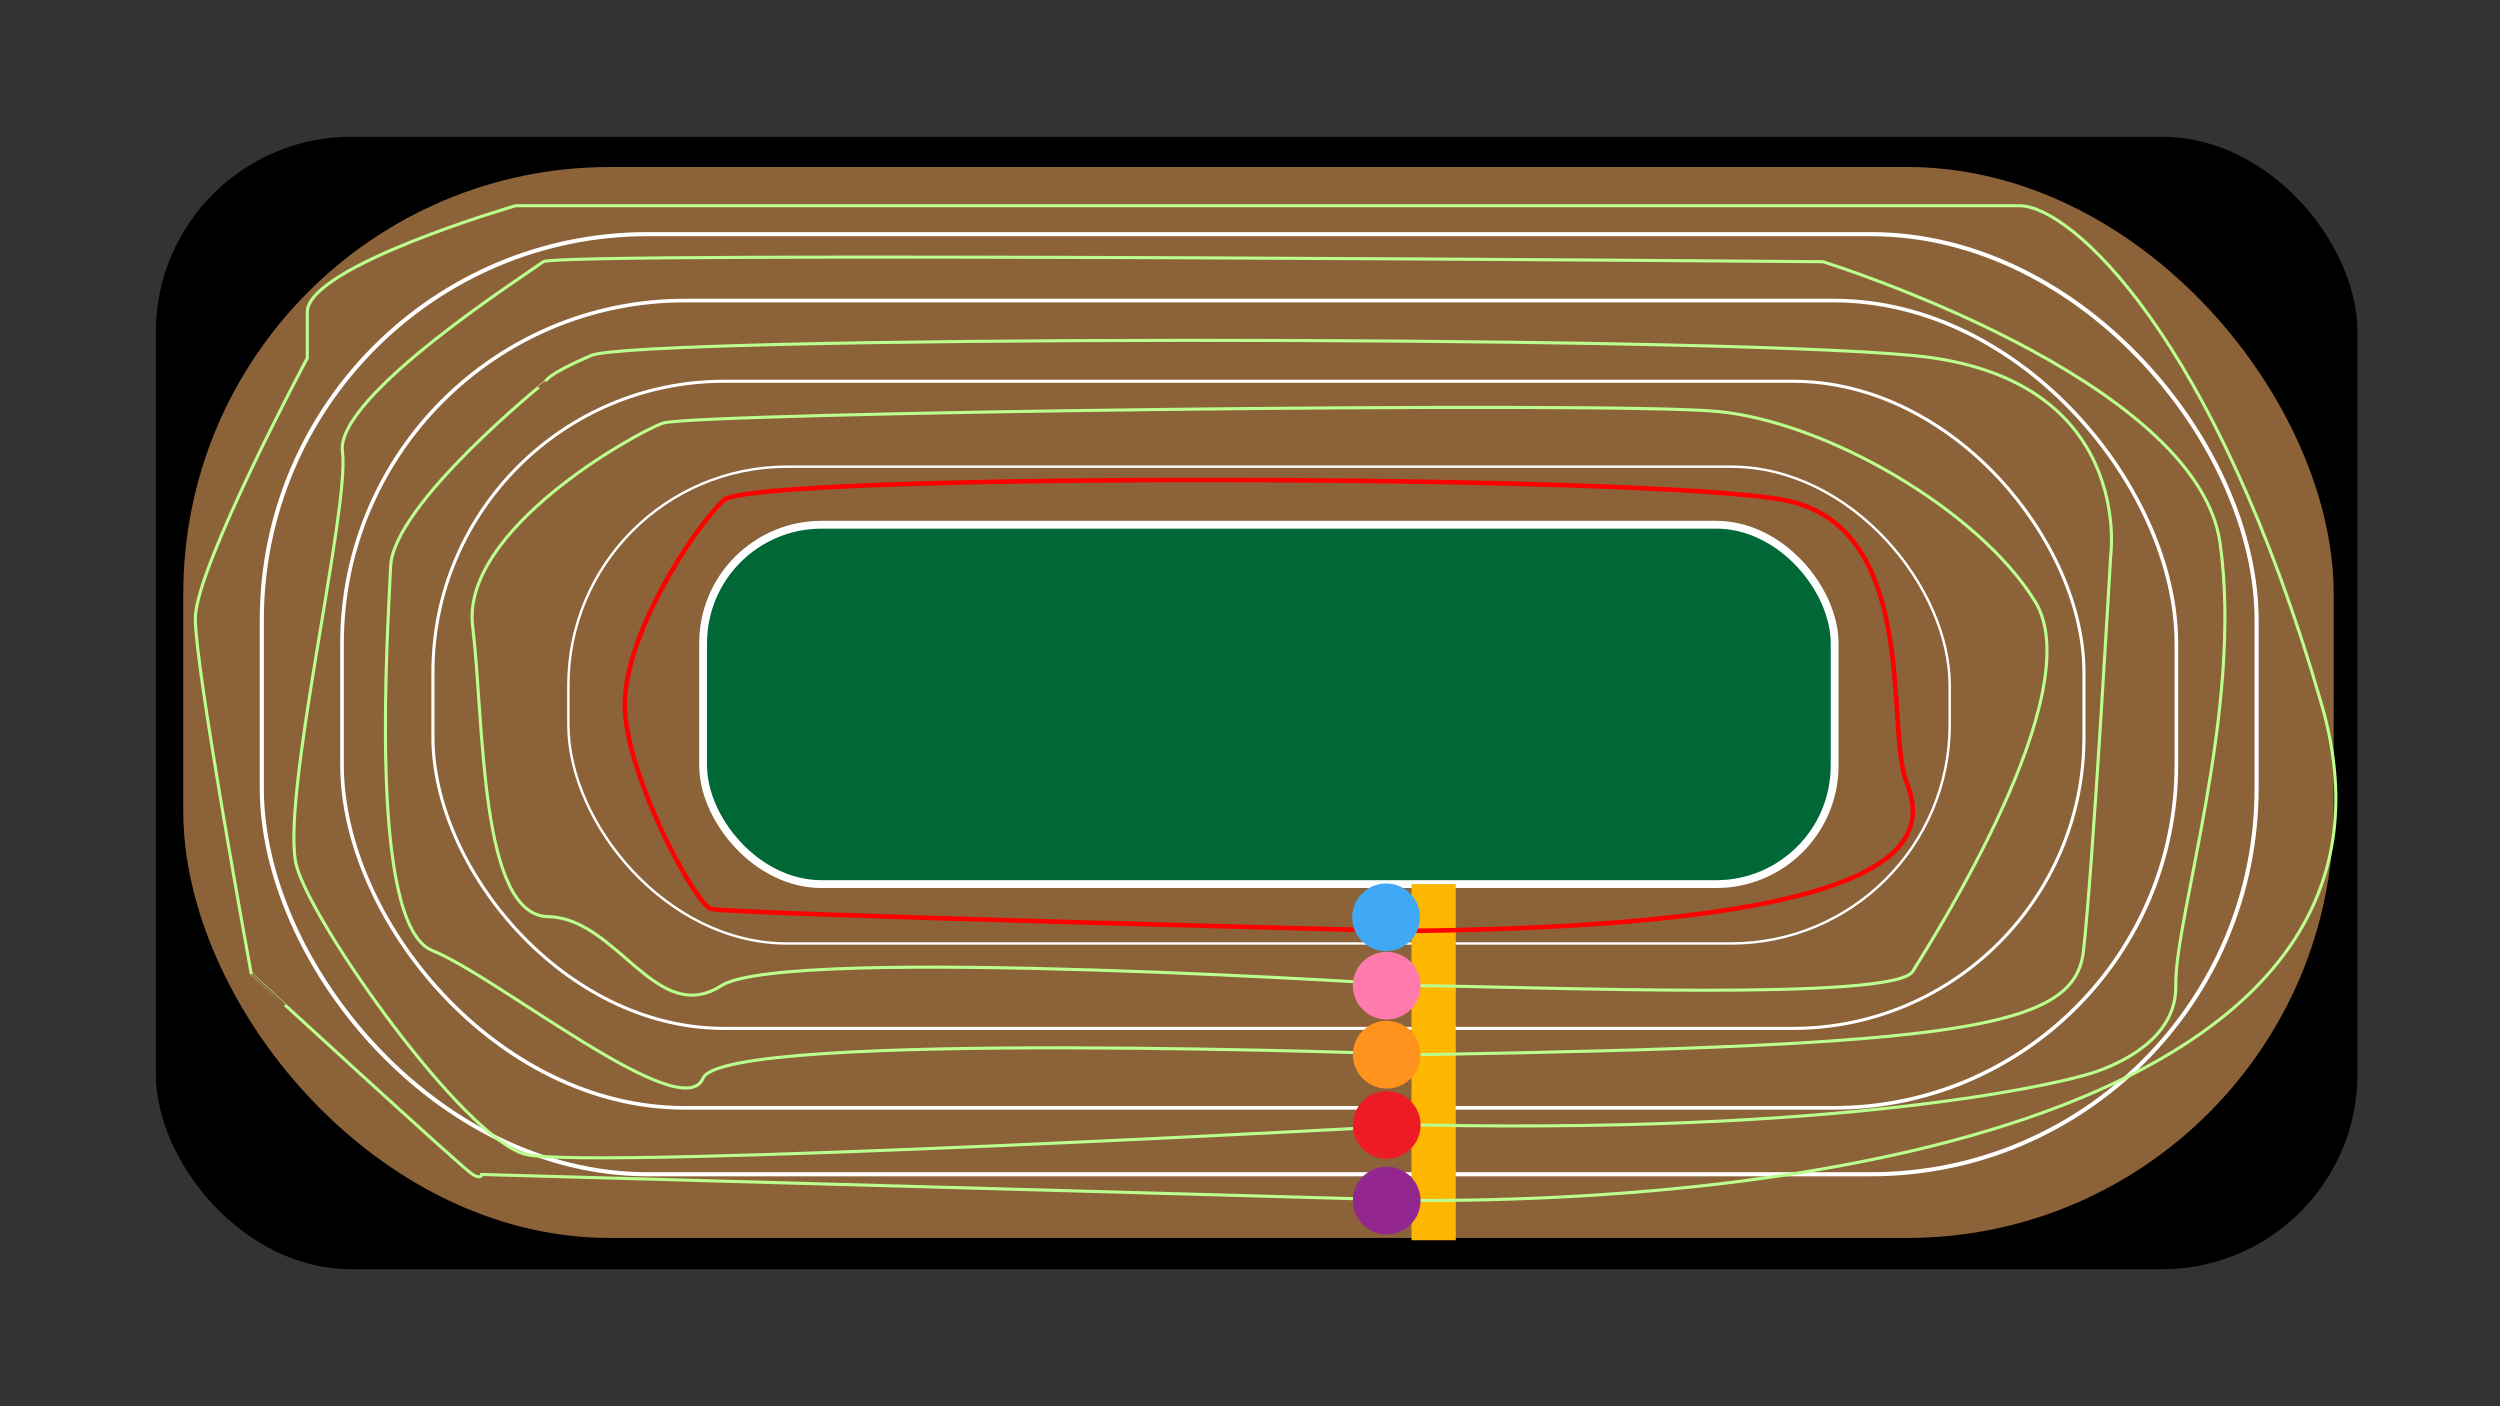 <svg xmlns="http://www.w3.org/2000/svg" width="1920" height="1080" viewBox="0 0 1920 1080">
  <rect x="0" y="0" width="1920" height="1080" fill="#333333" stroke="none"/>
  <defs>
    <style>
      .cls-1, .cls-2 {
        stroke: #000;
      }

      .cls-1, .cls-10, .cls-2, .cls-3, .cls-4, .cls-5, .cls-6, .cls-7, .cls-8, .cls-9 {
        stroke-miterlimit: 10;
      }

      .cls-1 {
        stroke-width: 6.87px;
      }

      .cls-2 {
        fill: #8c6239;
      }

      .cls-2, .cls-9 {
        stroke-width: 3.5px;
      }

      .cls-3 {
        fill: #006837;
        stroke-width: 6px;
      }

      .cls-3, .cls-4, .cls-5, .cls-6, .cls-7 {
        stroke: #fff;
      }

      .cls-10, .cls-4, .cls-5, .cls-6, .cls-7, .cls-8, .cls-9 {
        fill: none;
      }

      .cls-4 {
        stroke-width: 1.87px;
      }

      .cls-10, .cls-5 {
        stroke-width: 2.38px;
      }

      .cls-6 {
        stroke-width: 2.8px;
      }

      .cls-7 {
        stroke-width: 3.15px;
      }

      .cls-8 {
        stroke: #feb700;
        stroke-width: 34px;
      }

      .cls-9 {
        stroke: red;
      }

      .cls-10 {
        stroke: #bbff8f;
      }

      .cls-11 {
        fill: #3fa9f5;
      }

      .cls-12 {
        fill: #ff7bac;
      }

      .cls-13 {
        fill: #ff931e;
      }

      .cls-14 {
        fill: #ed1c24;
      }

      .cls-15 {
        fill: #93278f;
      }
    </style>
  </defs>
  <title>banen_med_heste</title>
  <g id="Banen">
    <rect class="cls-1" x="123.12" y="108.49" width="1684" height="862.85" rx="146.59"/>
    <rect class="cls-2" x="139" y="126.5" width="1655" height="826" rx="329.39"/>
    <rect class="cls-3" x="540" y="403" width="869" height="276" rx="91"/>
    <rect class="cls-4" x="436.51" y="358.41" width="1060.86" height="366.18" rx="167.94"/>
    <rect class="cls-5" x="332.48" y="292.81" width="1268" height="497" rx="223.64"/>
    <rect class="cls-6" x="262.68" y="230.83" width="1408.78" height="620" rx="263.29"/>
    <rect class="cls-7" x="201.07" y="179.83" width="1532" height="722" rx="296.29"/>
    <line class="cls-8" x1="1101.03" y1="679" x2="1101.03" y2="952.5"/>
    <path class="cls-9" d="M1078,715c404-4,402-74,386-115s11-196-94-216-791-21-814,0-80,108-76,163,54,147,66,151S1078,715,1078,715Z"/>
    <path class="cls-10" d="M1091,757c94,1,364,12,378-11s137-214,94-284-160-138-244-146-788,1-810,9S354,407,363,481s5,222,58,223,83,85,133,53S1091,757,1091,757Z"/>
    <path class="cls-10" d="M1091,810c415-7,502-20,509-79s21-304,21-304,19-138-152-154-980-15-1015,0-35,20-35,20S302,387,300,435s-18,275,32,295,192,136,208,98S1091,810,1091,810Z"/>
    <path class="cls-10" d="M1091,864c357,7,509-38,509-38s72-17,71-69,52-213,34-340-305-216-305-216-972.62-8-982.81,0S257,304,263,347s-49,272-35,319S356.07,874,403.54,886.51,1091,864,1091,864Z"/>
    <path class="cls-10" d="M1091,922c380,0,774-97,692-381s-193-383-232-383H396s-159.95,46.4-160,81.7l0,35.3s-86,161-86,200,43,273,43,273S356,898,363,902s7,0,7,0Z"/>
  </g>
  <g id="Kuglerne">
    <g id="hest1">
      <circle class="cls-11" cx="1064.5" cy="704.5" r="26"/>
    </g>
    <g id="hest2">
      <circle class="cls-12" cx="1065" cy="757" r="26"/>
    </g>
    <g id="hest3">
      <circle class="cls-13" cx="1065" cy="810" r="26"/>
    </g>
    <g id="hest4">
      <circle class="cls-14" cx="1065" cy="864" r="26"/>
    </g>
    <g id="hest5">
      <circle class="cls-15" cx="1065" cy="922" r="26"/>
    </g>
  </g>
</svg>
